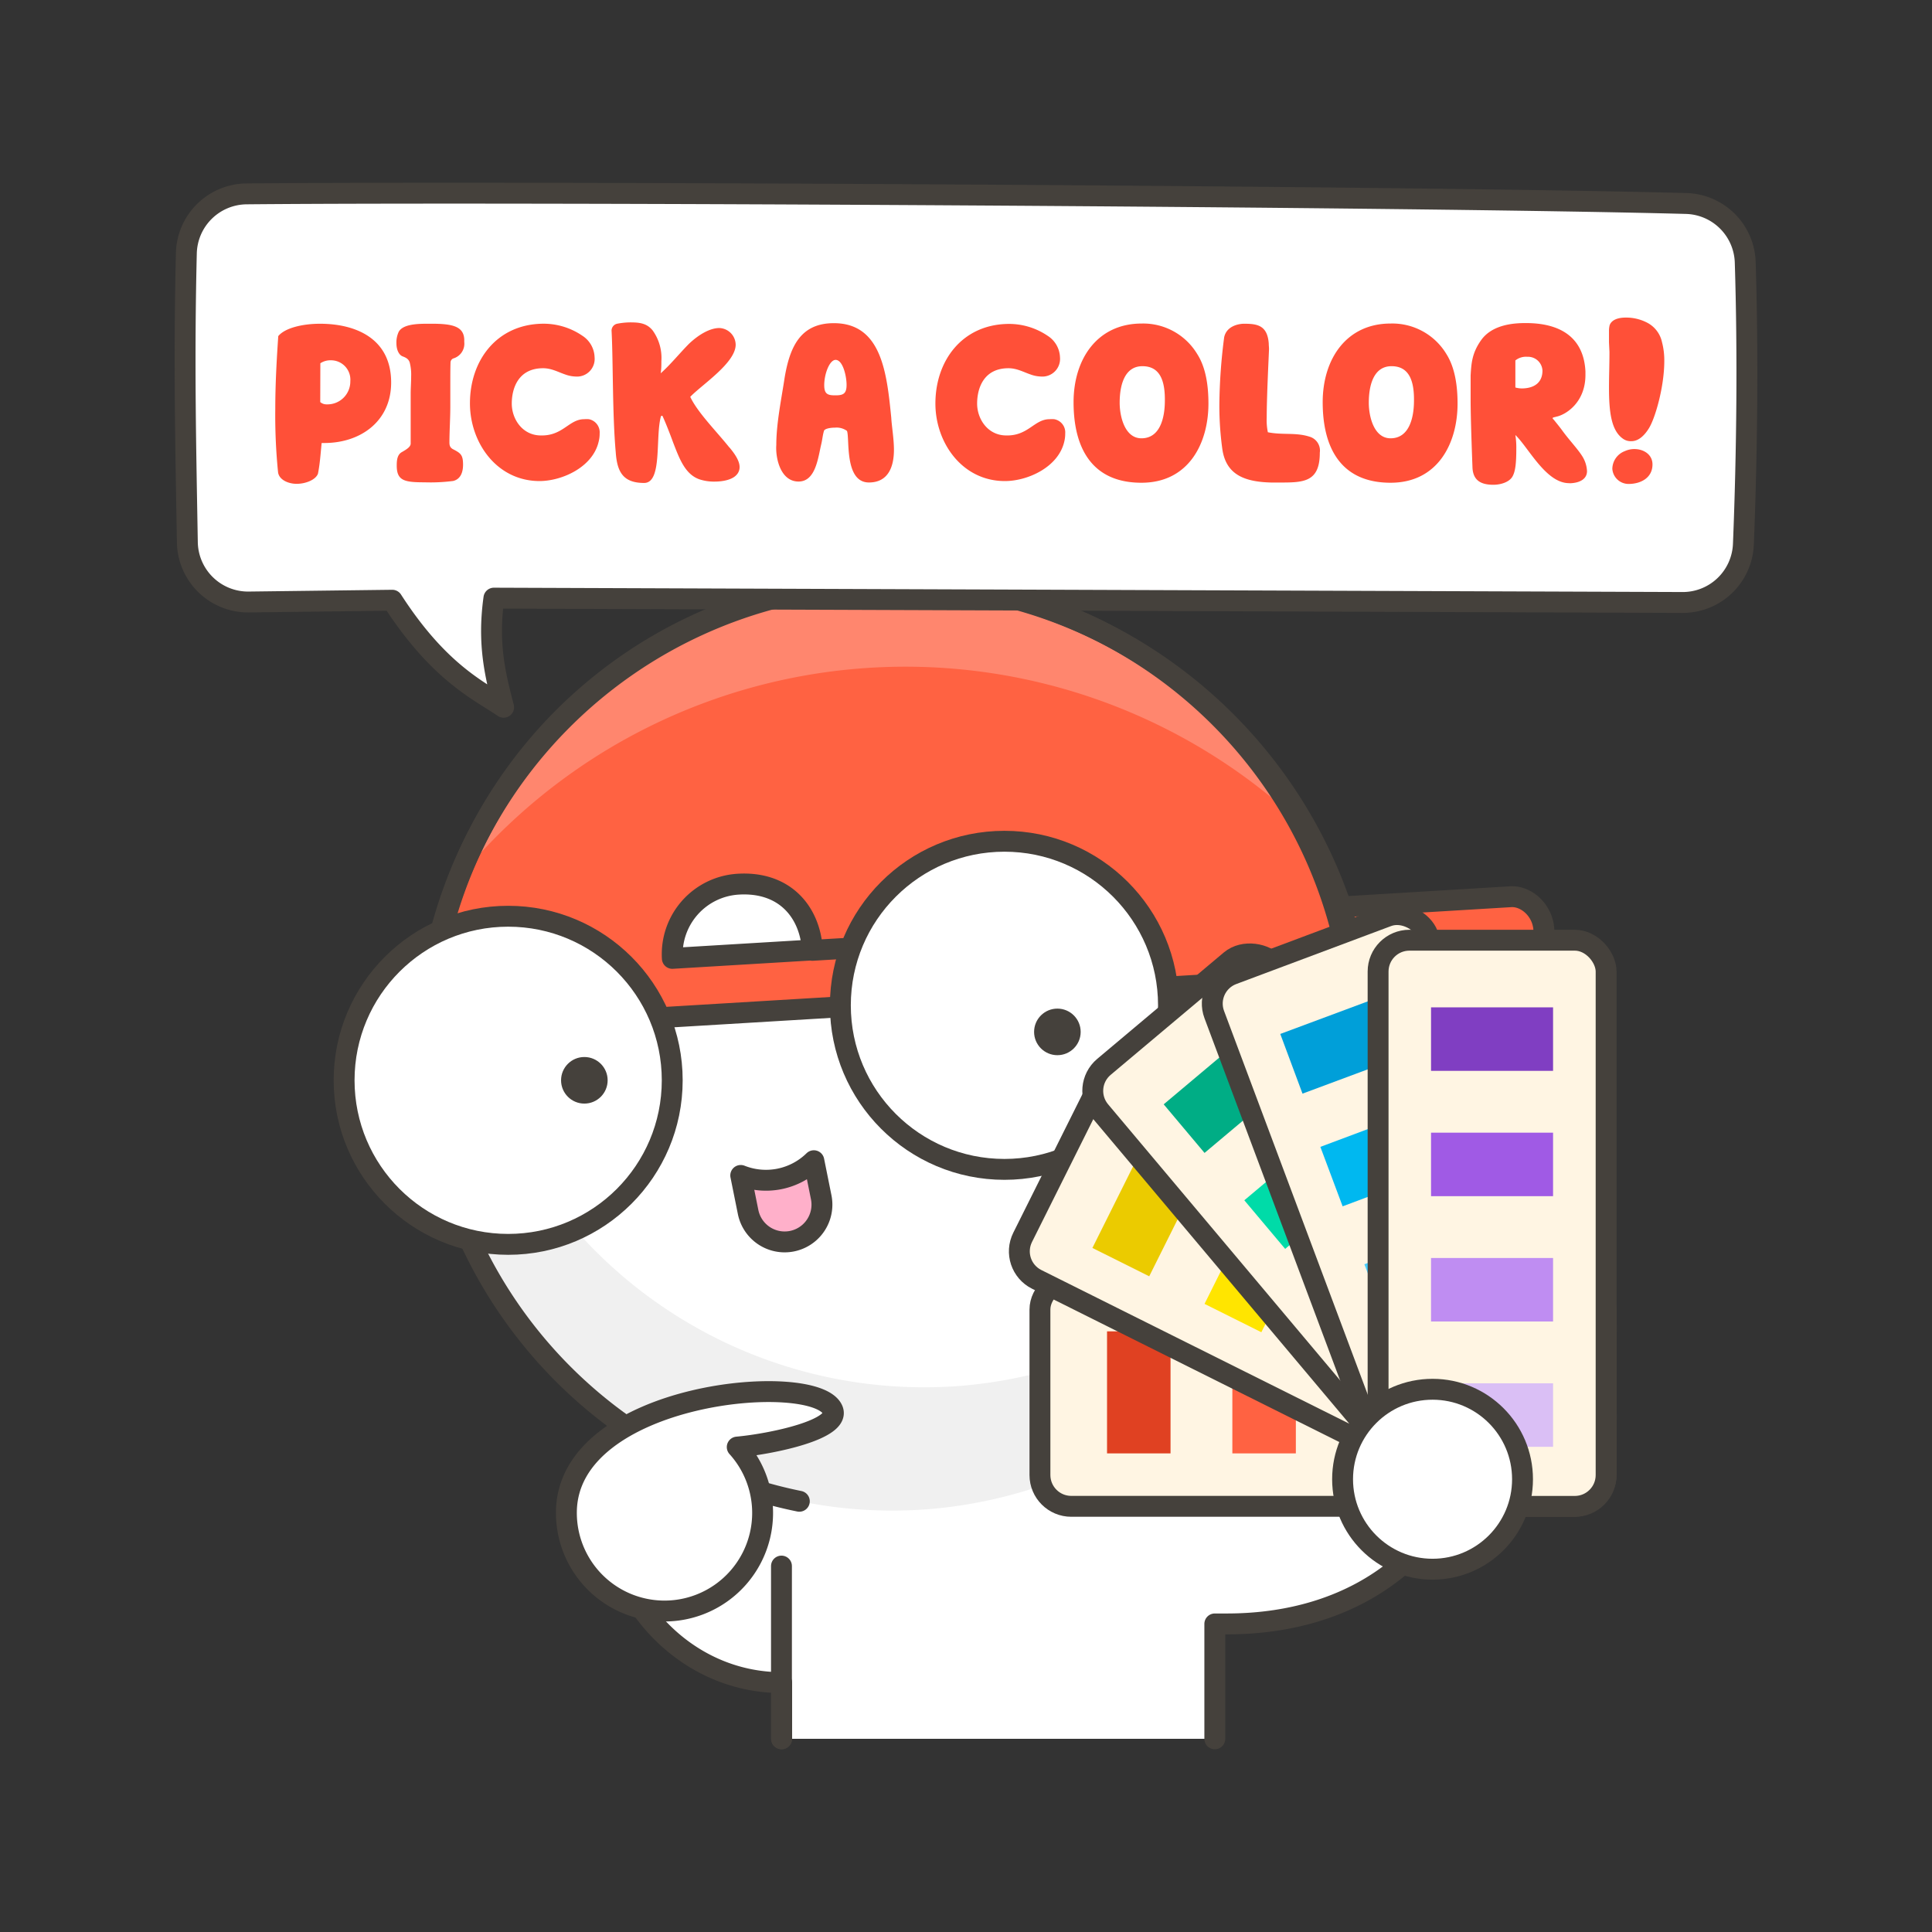 <svg xmlns="http://www.w3.org/2000/svg" viewBox="0 0 370 370"><rect x="0" y="0" width="370" height="370" fill="#333333" stroke="none"/><g data-name="Scenes"><path d="M232.65 333v-22h2.32c12.78 0 24-3.61 32.56-10.57A11.85 11.85 0 0 0 252.62 282c-5.78 4.67-13.44 5.6-20 5.25v-23.09A88.91 88.91 0 1 0 119 272.6a37.13 37.13 0 0 0-2.77 14.14c0 19.61 15 35.5 33.47 35.5V333" fill="#fff"/><path d="M183.71 265.43A89 89 0 0 1 88 176.73a91 91 0 0 1 .6-10.37 89 89 0 0 0 89 122.68 89.1 89.1 0 0 0 81.5-78.37 89.19 89.19 0 0 1-75.39 54.76z" fill="#f0f0f0"/><path d="M153.08 287.51a88.71 88.71 0 0 1-34.14-14.89" stroke-linecap="round" stroke="#45413c" stroke-linejoin="round" stroke-width="4" fill="none"/><path d="M295.66 178c-.22-3.7-3.4-6.52-6.48-6.26l-32.31 1.95c-12.86-38-49.57-64.39-91.22-61.89a89.56 89.56 0 0 0-84.11 85.79l84.77-5.09 82.48-5 40.57-2.43a6.71 6.71 0 0 0 6.3-7.07z" fill="#ff6242"/><path d="M128.76 183.57a13.44 13.44 0 0 1 12.61-14.21c9-.55 13.78 5.42 14.21 12.6z" fill="#fff"/><circle cx="165.65" cy="111.83" r="8.95" fill="#ff6242" stroke-linecap="round" stroke="#45413c" stroke-linejoin="round" stroke-width="4"/><path d="M165.88 111.82h-.24a89.57 89.57 0 0 0-77.92 56.53 110.57 110.57 0 0 1 162.54-9.58c-13.55-24.52-43.39-49.31-84.38-46.95z" fill="#ff866e"/><path d="M295.66 178c-.22-3.7-3.4-6.52-6.48-6.26l-32.31 1.95c-12.86-38-49.57-64.39-91.22-61.89a89.56 89.56 0 0 0-84.11 85.79l84.77-5.09 82.48-5 40.57-2.43a6.71 6.71 0 0 0 6.3-7.07zm-166.9 5.54a13.44 13.44 0 0 1 12.61-14.21c9-.55 13.78 5.42 14.21 12.6z" stroke-linecap="round" stroke="#45413c" stroke-linejoin="round" stroke-width="4" fill="none"/><path d="m155.58 182 5.58-.33a4.48 4.48 0 0 1 4.74 4.2l.4 6.7" stroke-linecap="round" stroke="#45413c" stroke-linejoin="round" stroke-width="4" fill="none"/><path d="M258.33 179.76c-.5-2-.83-4.09-1.46-6" stroke-linecap="round" stroke="#45413c" stroke-linejoin="round" stroke-width="4" fill="#fff"/><path d="M157.27 229.29a7.12 7.12 0 0 1-14 2.82l-1.41-7a13.1 13.1 0 0 0 14-2.82z" fill="#ffb0ca" stroke-linecap="round" stroke="#45413c" stroke-linejoin="round" stroke-width="4"/><path d="M232.65 333v-22h2.32c12.78 0 24-3.61 32.56-10.57A11.85 11.85 0 0 0 252.62 282c-5.78 4.67-13.44 5.6-20 5.25v-23.09A88.91 88.91 0 1 0 119 272.6a37.13 37.13 0 0 0-2.77 14.14c0 19.61 15 35.5 33.47 35.5V333" stroke-linecap="round" stroke="#45413c" stroke-linejoin="round" stroke-width="4" fill="none"/><path d="M159.47 270c-3.24-7.61-51-3.54-51 19.7a18.79 18.79 0 1 0 32.72-12.57c6.81-.63 19.86-3.4 18.28-7.13z" stroke-linecap="round" stroke="#45413c" stroke-linejoin="round" stroke-width="4" fill="#fff"/><path d="M149.66 333v-33.08" stroke-linecap="round" stroke="#45413c" stroke-linejoin="round" stroke-width="4" fill="none"/><circle cx="97.32" cy="206.89" r="31.42" stroke-linecap="round" stroke="#45413c" stroke-linejoin="round" stroke-width="4" fill="#fff"/><circle cx="111.91" cy="206.89" r="4.46" fill="#45413c"/><circle cx="192.36" cy="192.53" r="31.42" stroke-linecap="round" stroke="#45413c" stroke-linejoin="round" stroke-width="4" fill="#fff"/><circle cx="202.5" cy="197.62" r="4.46" fill="#45413c"/><rect x="231.54" y="212.44" width="43.67" height="108.43" rx="6" transform="rotate(-90 253.37 266.65)" fill="#fff5e3" stroke-linecap="round" stroke="#45413c" stroke-linejoin="round" stroke-width="4"/><path fill="#e04122" d="M212.01 278.34v-23.37h12.16v23.37z"/><path fill="#ff6242" d="M236.01 278.34v-23.37h12.16v23.37z"/><path fill="#ff866e" d="M260.01 278.34v-23.37h12.16v23.37z"/><path fill="#ffa694" d="M284.01 278.34v-23.37h12.16v23.37z"/><rect x="229.59" y="192.78" width="43.67" height="108.43" rx="6" transform="rotate(-63.48 251.436 246.997)" fill="#fff5e3" stroke-linecap="round" stroke="#45413c" stroke-linejoin="round" stroke-width="4"/><path fill="#ebcb00" d="m209.207 238.995 10.435-20.911 10.88 5.43-10.434 20.91z"/><path fill="#ffe500" d="m230.681 249.707 10.435-20.911 10.88 5.43-10.434 20.91z"/><path fill="#fff48c" d="m252.15 260.433 10.435-20.911 10.88 5.43-10.434 20.91z"/><path fill="#fffacf" d="m273.624 271.145 10.435-20.911 10.88 5.43-10.434 20.91z"/><rect x="236.58" y="181.4" width="43.67" height="108.43" rx="6" transform="rotate(-40.05 258.44 235.616)" fill="#fff5e3" stroke-linecap="round" stroke="#45413c" stroke-linejoin="round" stroke-width="4"/><path fill="#00ad85" d="m222.86 211.49 17.89-15.038 7.824 9.309-17.89 15.037z"/><path fill="#00dba8" d="m238.3 229.867 17.889-15.038 7.824 9.309-17.889 15.037z"/><path fill="#00f5bc" d="m253.747 248.237 17.889-15.037 7.824 9.308-17.889 15.038z"/><path fill="#8cffe4" d="m269.186 266.614 17.89-15.037 7.824 9.308-17.89 15.038z"/><rect x="248.06" y="177.61" width="43.67" height="108.43" rx="6" transform="rotate(-20.53 269.83 231.787)" fill="#fff5e3" stroke-linecap="round" stroke="#45413c" stroke-linejoin="round" stroke-width="4"/><path fill="#009fd9" d="m245.188 198.013 21.968-8.18 4.256 11.431-21.968 8.18z"/><path fill="#00b8f0" d="m252.865 219.639 21.886-8.196 4.265 11.388-21.886 8.195z"/><path fill="#4acfff" d="m261.294 242.118 21.886-8.196 4.265 11.388-21.886 8.196z"/><path fill="#80ddff" d="m269.704 264.591 21.886-8.196 4.264 11.388-21.886 8.196z"/><rect x="263.92" y="180.06" width="43.67" height="108.43" rx="6" fill="#fff5e3" stroke-linecap="round" stroke="#45413c" stroke-linejoin="round" stroke-width="4"/><path fill="#803ec2" d="M274.06 192.92h23.37v12.16h-23.37z"/><path fill="#a05ae5" d="M274.06 216.92h23.37v12.16h-23.37z"/><path fill="#bf8df2" d="M274.06 240.92h23.37v12.16h-23.37z"/><path fill="#dabff5" d="M274.06 264.92h23.37v12.16h-23.37z"/><circle cx="274.35" cy="283.29" r="17.23" stroke-linecap="round" stroke="#45413c" stroke-linejoin="round" stroke-width="4" fill="#fff"/><path d="M35.69 48.48a11.64 11.64 0 0 1 11.53-11.35c52-.49 223.58.44 275.68 1.84a11.63 11.63 0 0 1 11.33 11.25c.55 17.48.36 36.32-.35 54a11.62 11.62 0 0 1-11.73 11.16l-227.56-.83c-1.24 8.87.29 14.84 1.86 20.9-4.61-3.16-12.31-6.51-21.33-20.5l-27.46.34a11.63 11.63 0 0 1-11.78-11.49c-.29-17.18-.7-34.52-.19-55.32z" stroke="#45413c" stroke-linejoin="round" stroke-width="4" fill="#fff"/><path d="M61.6 84.84c-.22 2.16-.31 3.87-.71 5.89-.48 1.23-2.46 1.93-4.08 1.93s-3.39-.79-3.56-2.24a108.32 108.32 0 0 1-.53-12.12c0-4.75.27-9.49.57-13.93 1.28-1.58 4.7-2.37 8-2.37 6.63 0 13.62 2.68 13.62 11.25 0 7.42-5.85 11.59-12.79 11.59zM61.33 77a1.81 1.81 0 0 0 1.23.44A4.38 4.38 0 0 0 67.09 73a3.71 3.71 0 0 0-3.74-4 3.47 3.47 0 0 0-2 .57zm24.91-3.45v4.31c0 2.24-.17 4.79-.17 6.9 0 .74.26 1 .61 1.23 1.54.79 2 1.1 2 3 0 1.4-.44 2.77-1.89 3.12a34 34 0 0 1-5.45.26c-3.91 0-5.36-.31-5.36-3.21 0-1 .09-2.1 1-2.59 1-.57 1.62-1 1.67-1.58v-9.62c0-1 .09-2.2.09-3.29a9.32 9.32 0 0 0-.27-2.64c-.21-.66-.65-.92-1.36-1.19s-1.19-1.25-1.19-2.51a4.77 4.77 0 0 1 .44-2.2c.79-1.41 3.38-1.54 5.44-1.54h1c4.09 0 6 .62 6.11 3v.49a2.94 2.94 0 0 1-2.11 3.16.86.86 0 0 0-.52.79c-.04 1.26-.04 2.84-.04 4.11zm27.63-5.13a3.38 3.38 0 0 1-3.64 3.69 6.31 6.31 0 0 1-2-.4c-1.32-.44-2.59-1.19-4.22-1.19-4.74 0-6 3.83-6 6.77s2 6 5.4 6.1c4.4.18 5.5-3.11 8.48-3.11a6.48 6.48 0 0 1 .88 0 2.56 2.56 0 0 1 2.07 2.72 5.91 5.91 0 0 1-.18 1.53c-1.09 4.92-7 7.6-11.37 7.6C95.07 92.09 90 84.71 90 77.25c0-8.22 5.09-15 13.66-15.25a13.17 13.17 0 0 1 7.86 2.29 5.09 5.09 0 0 1 2.35 4.13zm12.92 11.2a.23.23 0 0 0-.22.13c-1.1 4 .31 12.74-3.21 12.74-4 0-5.18-2.07-5.44-5.89-.66-7.38-.49-17.7-.8-23.28a1.35 1.35 0 0 1 1.06-1.32 13.53 13.53 0 0 1 2.5-.26c1.72 0 3.17.13 4.31 1.54a9 9 0 0 1 1.67 5.88c0 .75 0 1.54-.13 2.33 1.8-1.58 3.77-4 5.44-5.67 1.85-1.75 4-3 5.8-3a3.25 3.25 0 0 1 3.12 3.18c0 3.51-6.5 7.69-8.7 10 1.41 3 5 6.58 7.43 9.62l.13.13c.75.92 1.89 2.37 1.89 3.69A2.13 2.13 0 0 1 141 91c-.83.88-2.55 1.23-4.13 1.23a8.84 8.84 0 0 1-2.94-.44c-2.59-.92-3.69-3.64-4.79-6.46l-.22-.57c-.61-1.67-1.45-3.82-2-5a.17.17 0 0 0-.13-.14zm44.41 6.54c0 3.08-1 6.24-4.79 6.24-4.78 0-3.64-8.57-4.21-9.88a3.37 3.37 0 0 0-2.29-.62c-1 0-2 .22-2.11.62-.26.87-.3 1.62-.52 2.54-.62 2.6-1.06 7.16-4.35 7.16-3.47 0-4.44-4.52-4.26-7 0-4.18 1-8.92 1.58-12.79 1-6.06 3.07-10.54 9.44-10.54 9.18 0 10.15 9.62 11 18.14.07 1.48.51 3.97.51 6.13zm-13.35-12.39c0 1.63.61 1.94 2 1.94h.22c1.45 0 2.06-.35 2.06-2s-.7-4.79-2.11-4.79c-1.16.02-2.17 2.7-2.17 4.85zM203 68.42a3.39 3.39 0 0 1-3.65 3.69 6.36 6.36 0 0 1-2-.4c-1.32-.44-2.59-1.19-4.22-1.19-4.74 0-6 3.83-6 6.77s2 6 5.4 6.1c4.39.18 5.49-3.11 8.48-3.11a6.48 6.48 0 0 1 .88 0A2.56 2.56 0 0 1 204 83a6.35 6.35 0 0 1-.17 1.53c-1.1 4.92-7 7.6-11.38 7.6-8.21 0-13.31-7.38-13.31-14.84 0-8.22 5.1-15 13.66-15.25a13.2 13.2 0 0 1 7.87 2.29 5.09 5.09 0 0 1 2.33 4.09zm28.43 8.87c0 7.6-3.78 15.16-12.83 15.16-9.57 0-13-6.77-13-15.42 0-8.31 4.57-15.07 13.05-15.07a12.08 12.08 0 0 1 10.63 5.84c1.72 2.68 2.15 6.28 2.15 9.49zm-12.65-7.16c-3.38 0-4.35 3.56-4.35 7 0 2.68 1 6.81 4.17 6.81 3.61 0 4.44-4 4.48-6.94.09-4-.87-6.87-4.3-6.87zM238.24 62c2.5 0 4.48.27 4.74 3.78 0 .35.05.71.05 1.06-.05 1.58-.44 9-.44 13.18a11.1 11.1 0 0 0 .22 2.76c2.81.57 5.31 0 7.95.84a2.77 2.77 0 0 1 2 3.07c0 5.63-3.07 5.72-7.6 5.72h-1.71c-5.19-.13-8.66-1.54-9.36-6.41a60.91 60.91 0 0 1-.57-8.48 106.75 106.75 0 0 1 .92-12.92c.46-2.2 2.83-2.6 3.8-2.6zm40.9 15.29c0 7.6-3.78 15.16-12.83 15.16-9.57 0-13-6.77-13-15.42 0-8.31 4.57-15.07 13-15.07A12.09 12.09 0 0 1 277 67.8c1.7 2.68 2.14 6.28 2.14 9.49zm-12.65-7.16c-3.38 0-4.35 3.56-4.35 7 0 2.68 1 6.81 4.17 6.81 3.6 0 4.44-4 4.48-6.94.09-4-.88-6.87-4.3-6.87zm34 22.4c-4.44 0-7.78-6.85-10.28-9.22a15.39 15.39 0 0 1 .18 2.59c0 2.85-.18 4.48-.79 5.45s-2.16 1.49-3.61 1.49c-2.59 0-3.95-1-4-3.47-.26-6.94-.35-10.63-.35-13v-4.48c.14-2.2.22-4.22 2-6.73 2.2-3.12 6.55-3.29 8.57-3.29 6.94 0 11.11 3 11.42 9.27v.66c0 5.31-3.78 7.64-5.58 8-.26.09-.7.13-.7.27s.13.22.17.26 1.19 1.45 1.63 2.06c1.23 1.72 2.94 3.52 3.78 4.84a5.88 5.88 0 0 1 1 3c0 1.36-1.15 2.24-3.25 2.32zm-8-24.2a3.23 3.23 0 0 0-2.28.7v5.18a5 5 0 0 0 1.19.18c2.28 0 4-1 4-3.43a2.78 2.78 0 0 0-2.91-2.63zm18.85-7.51a8.69 8.69 0 0 1 4 .92 5.49 5.49 0 0 1 2.95 3.78 13.6 13.6 0 0 1 .44 3.64c0 4.88-1.72 10.9-2.95 12.87-.79 1.28-1.93 2.46-3.33 2.46a2.54 2.54 0 0 1-1.59-.44c-2.32-1.58-2.72-5.22-2.72-9.88 0-2.06.09-4.35.09-6.77l-.09-1.84v-2.15a4.41 4.41 0 0 1 .13-1.14c.39-1.06 1.67-1.45 3.07-1.45zM313 86c1.8 0 3.47 1.06 3.47 2.94 0 2.6-2.28 3.74-4.57 3.74a3.11 3.11 0 0 1-3.12-2.9 3.69 3.69 0 0 1 2.38-3.38A4.39 4.39 0 0 1 313 86z" fill="#ff5038"/></g></svg>